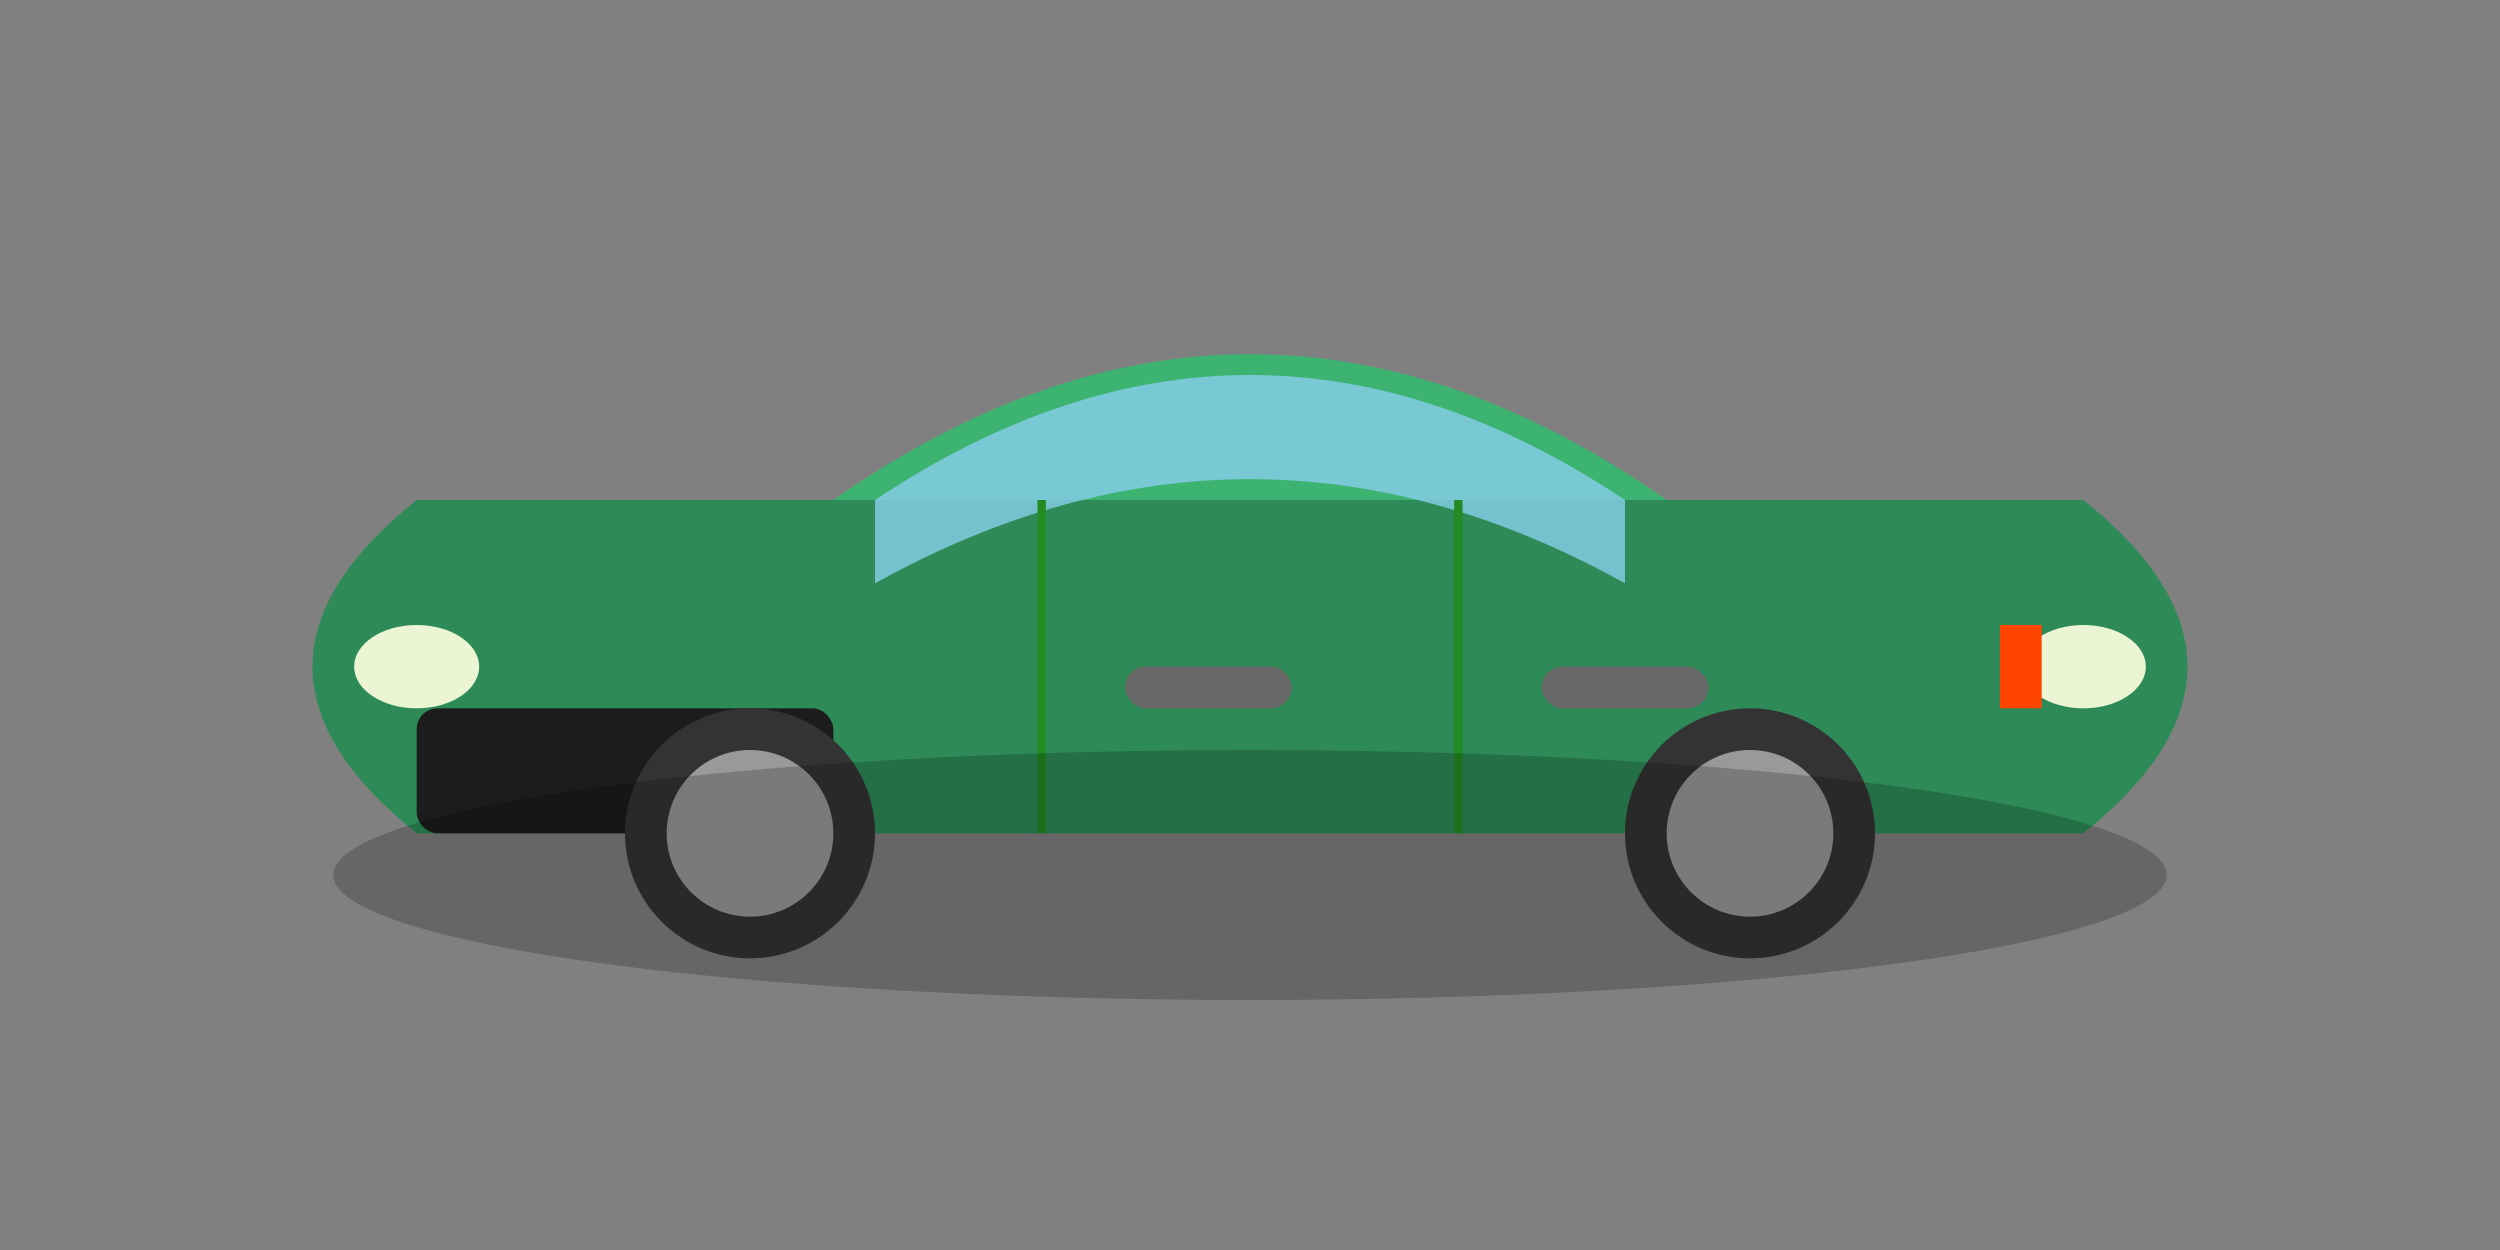 <svg xmlns="http://www.w3.org/2000/svg" width="600" height="300" viewBox="0 0 600 300" style="border-radius: 90px; border-color: #f0f0f0; background-color: #f0f0f0;">
  <rect x="0" y="0" width="600" height="300" fill="#808080" stroke="none"/>
  <!-- Car body -->
  <g id="car">
    <!-- Main body -->
    <path d="M100,200 Q50,160 100,120 L500,120 Q550,160 500,200 Z" fill="#2E8B57"/>

    <!-- Roof -->
    <path d="M200,120 Q300,50 400,120 Z" fill="#3CB371"/>

    <!-- Windows -->
    <path d="M210,120 Q300,60 390,120 L390,140 Q300,90 210,140 Z" fill="#87CEEB" opacity="0.8"/>

    <!-- Front grill -->
    <rect x="100" y="170" width="100" height="30" fill="#1C1C1C" rx="5" ry="5"/>

    <!-- Headlights -->
    <ellipse cx="100" cy="160" rx="15" ry="10" fill="#FFFFE0" opacity="0.9"/>
    <ellipse cx="500" cy="160" rx="15" ry="10" fill="#FFFFE0" opacity="0.9"/>

    <!-- Side mirrors -->
    <rect x="90" y="140" width="20" height="10" fill="#2E8B57"/>
    <rect x="490" y="140" width="20" height="10" fill="#2E8B57"/>

    <!-- Wheels -->
    <circle cx="180" cy="200" r="30" fill="#333"/>
    <circle cx="420" cy="200" r="30" fill="#333"/>

    <!-- Wheel Rims -->
    <circle cx="180" cy="200" r="20" fill="#999"/>
    <circle cx="420" cy="200" r="20" fill="#999"/>

    <!-- Detailing -->
    <line x1="250" y1="120" x2="250" y2="200" stroke="#228B22" stroke-width="2"/>
    <line x1="350" y1="120" x2="350" y2="200" stroke="#228B22" stroke-width="2"/>

    <!-- Door handles -->
    <rect x="270" y="160" width="40" height="10" fill="#696969" rx="5" ry="5"/>
    <rect x="370" y="160" width="40" height="10" fill="#696969" rx="5" ry="5"/>

    <!-- Rear lights -->
    <rect x="480" y="150" width="10" height="20" fill="#FF4500"/>
  </g>

  <!-- Shadow underneath the car -->
  <ellipse cx="300" cy="210" rx="220" ry="30" fill="rgba(0, 0, 0, 0.2)"/>
</svg>
